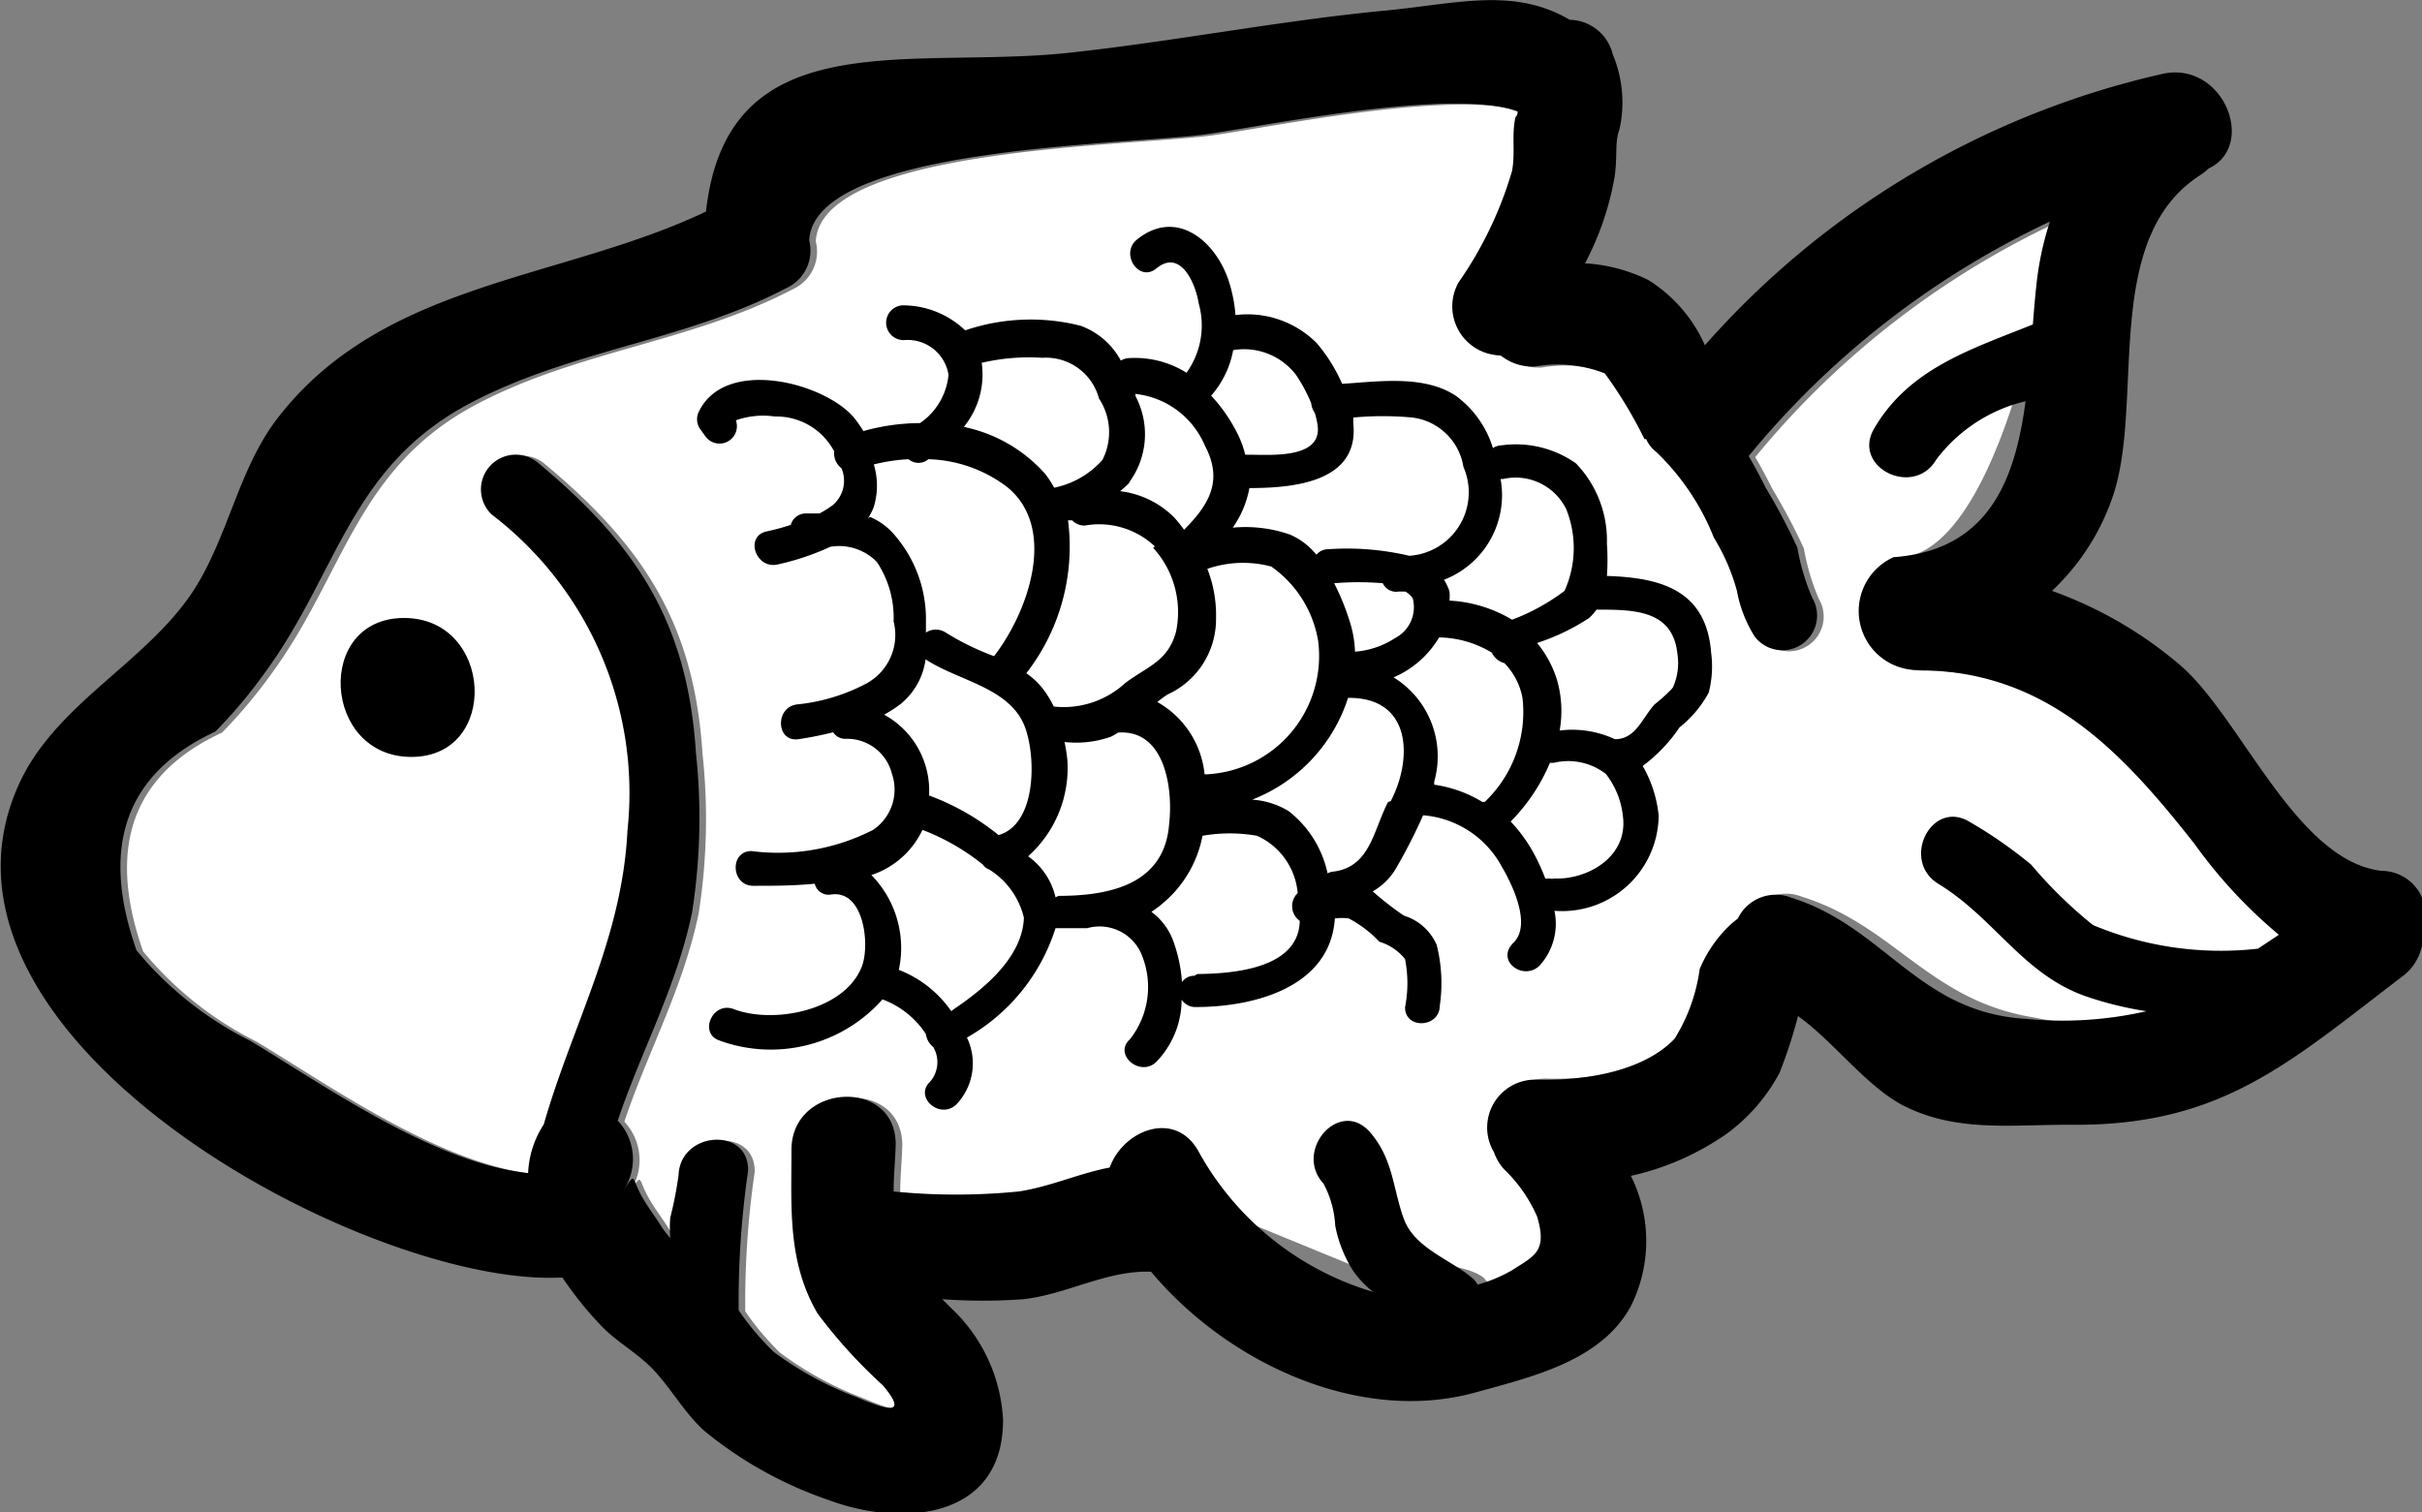<svg id="kalaparvi" xmlns="http://www.w3.org/2000/svg" viewBox="0 0 69.71 43.54"><rect x="0" y="0" width="69.71" height="43.54" fill="#808080" stroke="none"/><defs><style>.cls-1{fill:#fff;}</style></defs><title>kala2</title><path class="cls-1" d="M479.39,468.85c-0.89.17-1.7,0.55-2.62,0.69a18.29,18.29,0,0,1-3.6,0c0-.46.05-0.92,0.06-1.36,0-1.93-3-1.76-3,.16,0,1.66-.12,3.22.75,4.71a14.53,14.53,0,0,0,1.88,2.07c0.84,1-.09.62-0.78,0.33a9.65,9.65,0,0,1-2.37-1.3,7.79,7.79,0,0,1-1-1.19,26.17,26.17,0,0,1,.27-4c0.05-1.29-1.95-1.17-2,.11a11.06,11.06,0,0,1-.24,1.23,4,4,0,0,0,0,.58c-0.1-.12-0.2-0.24-0.29-0.39s-0.33-.47-0.47-0.71c-0.38-.62-0.2-0.85-0.58-0.28a1.62,1.62,0,0,0-.17-2c0.67-2,1.7-3.86,2.14-6a17.58,17.58,0,0,0,.11-4.59c-0.24-3.76-1.72-6-4.56-8.36a1,1,0,0,0-1.32,1.5,10.08,10.08,0,0,1,3.91,9.09c-0.15,3.12-1.58,5.58-2.41,8.47a2.78,2.78,0,0,0-.45,1.4c-2.71-.29-5.84-2.51-8-3.81a10.07,10.07,0,0,1-3.27-2.6q-1.59-4.51,2.27-6.3a14.15,14.15,0,0,0,1.42-1.69c2.1-2.86,2.44-5.9,5.85-7.73,2.93-1.57,6.23-1.81,9.15-3.34a1.19,1.19,0,0,0,.67-1.38c0.14-2.71,9.13-2.74,11.39-3.05,1.63-.22,7.13-1.37,9-0.66,0,0.05,0,.1-0.06.16-0.12.51,0,1-.1,1.55a11,11,0,0,1-1.54,3.21,1.41,1.41,0,0,0,1.21,2.1,1.45,1.45,0,0,0,1,.32,3.68,3.68,0,0,1,2,.2,12.49,12.49,0,0,1,1.14,1.89l0.05,0a0.94,0.94,0,0,0,.29.37,7,7,0,0,1,1.66,2.47,5.9,5.9,0,0,1,.66,1.52,3.74,3.74,0,0,0,.51,1.32,1,1,0,0,0,1.66-1.11,6.47,6.47,0,0,1-.43-1.45,17.67,17.67,0,0,0-.91-1.72c-0.16-.32-0.32-0.62-0.49-0.91a24.9,24.9,0,0,1,8.67-6.75,8.83,8.83,0,0,0-.35,1.51c-0.06.45-1.4,7.94-4.15,8.14a1.7,1.7,0,0,0,.66,3.25c3.72,0,5.88,2.31,8,5a14.09,14.09,0,0,0,2.43,2.62,7.48,7.48,0,0,1-7.18,2.37c-3.07-.47-4.05-2.65-6.75-3.49a1.21,1.21,0,0,0-1.53.6l-0.16.13a3.68,3.68,0,0,0-.94,1.33,5.08,5.08,0,0,1-.72,2c-0.95,1-2.75,1.22-4,1.18a1.38,1.38,0,0,0-1.2,2.09,1.43,1.43,0,0,0,.29.49,4.22,4.22,0,0,1,.95,1.36c0.3,1-.07,1.13-0.71,1.54a4.08,4.08,0,0,1-1,.42,1,1,0,0,0-.12-0.16c-0.64-.56-3.73-0.62-3.46-0.23" transform="translate(-447.26 -435.21)"/><path d="M515.81,460.28c-2.47-.28-4.06-4.44-5.81-5.93a11.81,11.81,0,0,0-3.68-2.13,6.68,6.68,0,0,0,1.79-2.84c0.85-2.74-.35-7.32,2.48-9.13a1.64,1.64,0,0,0,.24-0.19c1.39-.66.43-3.08-1.3-2.73a24.88,24.88,0,0,0-13.2,7.82,4.22,4.22,0,0,0-1.63-1.88,4.78,4.78,0,0,0-1.82-.48,8.37,8.37,0,0,0,.85-2.48c0.09-.59,0-1,0.14-1.37a3.57,3.57,0,0,0-.19-2.16,1.3,1.3,0,0,0-1.24-1c-1.6-.94-3.22-0.47-5.26-0.27-3.07.29-6.1,0.89-9.16,1.22-4.58.49-9.83-.94-10.44,4.57-4.2,2-9.33,2-12.37,6-1.12,1.49-1.39,3.43-2.44,5-1.36,2-3.85,3.16-4.92,5.39-3.47,7.3,9.84,14.53,15.5,14.3h0.1a10.21,10.21,0,0,0,1.09,1.36c0.49,0.52,1.09.81,1.58,1.35s0.86,1.2,1.41,1.7a11.52,11.52,0,0,0,3.6,2c2.07,0.77,5,.57,5-2.31a4.74,4.74,0,0,0-1.47-3.2l-0.28-.28a15.67,15.67,0,0,0,2.34,0c1.25-.14,2.41-0.84,3.67-0.79h0c2.21,2.64,6,4.39,9.32,3.48,1.62-.45,3.63-0.9,4.49-2.49a4.2,4.2,0,0,0,0-3.75,7.73,7.73,0,0,0,2.77-1.22,5.2,5.2,0,0,0,1.51-1.75,13.61,13.61,0,0,0,.53-1.63c1,0.71,1.95,2,3,2.56,1.58,0.82,3.23.55,5,.57,4.2,0,6.12-1.77,9.38-4.26a1.46,1.46,0,0,0,.6-1.33A1.27,1.27,0,0,0,515.81,460.28Zm-3.56,2.24a9.51,9.51,0,0,1-4.75-.68,12.84,12.84,0,0,1-1.78-1.74,12.85,12.85,0,0,0-1.77-1.23c-1.1-.67-2,1.12-0.89,1.79,1.63,1,2.43,2.61,4.26,3.24a10,10,0,0,0,1.72.42,10.91,10.91,0,0,1-3.48.22c-3.1-.19-4.05-2.65-6.75-3.49a1.21,1.21,0,0,0-1.53.6l-0.16.13a3.68,3.68,0,0,0-.94,1.33,5.08,5.08,0,0,1-.72,2c-0.95,1-2.75,1.22-4,1.18a1.38,1.38,0,0,0-1.2,2.09,1.43,1.43,0,0,0,.29.49,4.22,4.22,0,0,1,.95,1.36c0.3,1-.07,1.13-0.71,1.54a4.08,4.08,0,0,1-1,.42,1,1,0,0,0-.12-0.16c-0.64-.56-1.68-0.87-2-1.72s-0.3-1.75-1-2.53c-0.87-.95-2.18.56-1.32,1.5a2.84,2.84,0,0,1,.34,1.21,3.68,3.68,0,0,0,.52,1.31,2.85,2.85,0,0,0,.57.6,8.49,8.49,0,0,1-5-4c-0.66-1.27-2.19-.67-2.58.42-0.89.17-1.7,0.55-2.62,0.69a18.29,18.29,0,0,1-3.6,0c0-.46.05-0.92,0.06-1.36,0-1.93-3-1.76-3,.16,0,1.66-.12,3.22.75,4.71a14.53,14.53,0,0,0,1.88,2.07c0.84,1-.09.62-0.78,0.33a9.65,9.65,0,0,1-2.37-1.3,7.79,7.79,0,0,1-1-1.19,26.17,26.17,0,0,1,.27-4c0.05-1.29-1.95-1.17-2,.11a11.06,11.06,0,0,1-.24,1.23,4,4,0,0,0,0,.58c-0.1-.12-0.2-0.24-0.29-0.39s-0.33-.47-0.47-0.71c-0.38-.62-0.2-0.85-0.58-0.28a1.62,1.62,0,0,0-.17-2c0.67-2,1.7-3.86,2.14-6a17.58,17.58,0,0,0,.11-4.59c-0.24-3.76-1.72-6-4.56-8.36a1,1,0,0,0-1.32,1.5,10.08,10.08,0,0,1,3.91,9.09c-0.15,3.12-1.58,5.58-2.41,8.47a2.78,2.78,0,0,0-.45,1.4c-2.71-.29-5.84-2.51-8-3.81a10.07,10.07,0,0,1-3.27-2.6q-1.59-4.51,2.27-6.3a14.15,14.15,0,0,0,1.42-1.69c2.1-2.86,2.44-5.9,5.85-7.73,2.93-1.57,6.23-1.81,9.15-3.34a1.19,1.19,0,0,0,.67-1.38c0.14-2.71,9.13-2.74,11.39-3.05,1.63-.22,7.13-1.37,9-0.66,0,0.05,0,.1-0.06.16-0.12.51,0,1-.1,1.55a11,11,0,0,1-1.54,3.21,1.41,1.41,0,0,0,1.21,2.1,1.45,1.45,0,0,0,1,.32,3.68,3.68,0,0,1,2,.2,12.49,12.49,0,0,1,1.14,1.89l0.05,0a0.94,0.94,0,0,0,.29.37,7,7,0,0,1,1.66,2.47,5.9,5.9,0,0,1,.66,1.52,3.74,3.74,0,0,0,.51,1.32,1,1,0,0,0,1.66-1.11,6.47,6.47,0,0,1-.43-1.45,17.67,17.67,0,0,0-.91-1.72c-0.16-.32-0.32-0.62-0.49-0.91a24.9,24.9,0,0,1,8.67-6.75,8.83,8.83,0,0,0-.35,1.51c-0.06.45-.1,0.94-0.14,1.45-1.76.71-3.56,1.26-4.57,3-0.65,1.11,1.14,2,1.79.89a4.53,4.53,0,0,1,2.57-1.68c-0.3,2.25-1.05,4.29-3.8,4.49a1.7,1.7,0,0,0,.66,3.25c3.72,0,5.88,2.31,8,5a14.09,14.09,0,0,0,2.43,2.62Z" transform="translate(-447.26 -435.21)"/><path d="M496.51,454c-0.14-1.83-1.49-2.16-3-2.21a6.52,6.52,0,0,0,0-.93,3.2,3.2,0,0,0-.89-2.31,3,3,0,0,0-2.14-.52,0.45,0.45,0,0,0-.25.08,2.93,2.93,0,0,0-1.06-1.5c-0.91-.61-2.2-0.42-3.28-0.35a4.74,4.74,0,0,0-.73-1.17,2.81,2.81,0,0,0-2.34-.81,4.3,4.3,0,0,0-.2-1c-0.39-1.16-1.52-2.08-2.64-1.17-0.49.4,0.06,1.24,0.56,0.83,0.7-.58,1.13.43,1.22,1a2.33,2.33,0,0,1-.35,2,2.8,2.8,0,0,0-1.67-.42,0.5,0.5,0,0,0-.22.07,2.16,2.16,0,0,0-1.15-1,5.86,5.86,0,0,0-3.33.13,2.6,2.6,0,0,0-1.8-.72,0.5,0.5,0,0,0,.05,1,1.19,1.19,0,0,1,1.27,1,1.9,1.9,0,0,1-.82,1.39,6.09,6.09,0,0,0-1.63.23,3.48,3.48,0,0,0-.29-0.41c-0.88-1-3.66-1.7-4.43-.18a0.5,0.5,0,0,0,0,.5l0.18,0.25a0.5,0.5,0,0,0,.87-0.47,2.35,2.35,0,0,1,1.12-.11,1.88,1.88,0,0,1,1.54.74,2.55,2.55,0,0,1,.17.26,0.54,0.54,0,0,0,.21.49,0.92,0.92,0,0,1-.25,1.06,3,3,0,0,1-.38.24l-0.39,0a0.45,0.45,0,0,0-.44.33c-0.24.08-.47,0.14-0.7,0.19-0.63.14-.31,1.09,0.32,0.95a7.37,7.37,0,0,0,1.52-.51,1.52,1.52,0,0,1,1.34.44,2.91,2.91,0,0,1,.48,1.71,1.59,1.59,0,0,1-.79,1.79,5.42,5.42,0,0,1-2,.6c-0.63.09-.59,1.09,0.05,1a10.17,10.17,0,0,0,1-.2,0.42,0.42,0,0,0,.33.19,1.33,1.33,0,0,1,1.36,1,1.4,1.4,0,0,1-.54,1.62,6,6,0,0,1-3.5.61c-0.64,0-.59,1,0.05,1s1.14,0,1.77-.06a0.41,0.41,0,0,0,.48.31c0.94-.13,1.11,1.45.88,2.06-0.48,1.28-2.54,1.68-3.69,1.24-0.6-.23-1,0.66-0.45.89a4.3,4.3,0,0,0,4.73-1.17,2.55,2.55,0,0,1,1.25,1,0.56,0.56,0,0,0,.21.37,0.86,0.86,0,0,1-.09,1c-0.47.44,0.28,1.1,0.75,0.66a1.71,1.71,0,0,0,.31-1.93,5.55,5.55,0,0,0,2.55-3.15h0.39l0.52,0a1.31,1.31,0,0,1,1.58.79,2.43,2.43,0,0,1-.35,2.41c-0.48.43,0.28,1.09,0.75,0.66a2.59,2.59,0,0,0,.74-1.8,0.47,0.47,0,0,0,.41.21c1.68,0,3.87-.57,4-2.55a1.55,1.55,0,0,1,.4,0,3.32,3.32,0,0,1,.88.67,1.49,1.49,0,0,1,.74.5,3.6,3.6,0,0,1,0,1.39c0,0.64,1,.59,1-0.05a4.48,4.48,0,0,0-.09-1.75,1.51,1.51,0,0,0-.94-0.84,8.36,8.36,0,0,1-.9-0.7,1.81,1.81,0,0,0,.68-0.68,15.64,15.64,0,0,0,.77-1.51h0a2.83,2.83,0,0,1,2.26,1.47c0.31,0.53.87,1.68,0.34,2.2s0.29,1.11.75,0.66a1.79,1.79,0,0,0,.43-1.58,2.78,2.78,0,0,0,3-2.74,3.57,3.57,0,0,0-.46-1.43,4.53,4.53,0,0,0,1.06-1.11,3.27,3.27,0,0,0,.84-1A3,3,0,0,0,496.51,454Zm-6.06-5h0.07a1.62,1.62,0,0,1,1.82.87,3,3,0,0,1-.05,2.35,6,6,0,0,1-1.51.83,3.89,3.89,0,0,0-1.8-.55,1.76,1.76,0,0,0,0-.26,1.36,1.36,0,0,0-.16-0.34A2.61,2.61,0,0,0,490.45,449Zm-4.24-1.6c0-.05,0-0.11,0-0.17a9.15,9.15,0,0,1,1.7,0,1.7,1.7,0,0,1,1.47,1.42,1.83,1.83,0,0,1-1.56,2.56,7.79,7.79,0,0,0-2.32-.19,0.44,0.44,0,0,0-.35.16,2,2,0,0,0-.76-0.58,3.9,3.9,0,0,0-1.65-.2,2.86,2.86,0,0,0,.48-1.14l0.09,0C484.51,449.25,486.39,449.08,486.21,447.39Zm1.17,6.2a2.44,2.44,0,0,1-1.12.37,3.25,3.25,0,0,0-.11-0.73,6.94,6.94,0,0,0-.49-1.24,8.39,8.39,0,0,1,1.4,0,0.42,0.42,0,0,0,.45.24l0.2,0a0.69,0.69,0,0,1,.21.19A1,1,0,0,1,487.39,453.59Zm-5.41-2a3.14,3.14,0,0,1,1.88-.08,3.27,3.27,0,0,1,1.35,2.15A3.41,3.41,0,0,1,482,457.5l-0.07,0a2.69,2.69,0,0,0-1.36-2.08,2.81,2.81,0,0,1,.3-0.22,2.38,2.38,0,0,0,1.39-2.18A3.67,3.67,0,0,0,482,451.56Zm0.78-6.31a1.88,1.88,0,0,1,1.81.71,4.49,4.49,0,0,1,.44.82,0.55,0.55,0,0,0,.1.27,2.37,2.37,0,0,1,.08.34c0.16,1-1.33.87-2,.87l-0.08,0a2.92,2.92,0,0,0-.19-0.54,4.66,4.66,0,0,0-.79-1.16A2.73,2.73,0,0,0,482.76,445.25Zm-3,3.82a2.34,2.34,0,0,0,.19-2.5l0-.06a2.46,2.46,0,0,1,2,1.49c0.53,1,.13,1.69-0.6,2.42v0a4,4,0,0,0-.3-0.37,2.65,2.65,0,0,0-1.54-.74A3.16,3.16,0,0,0,479.8,449.07Zm0.7,1.87a2.75,2.75,0,0,1,.66,2.41c-0.23.86-.82,1-1.46,1.48a2.62,2.62,0,0,1-2.06.68,2.89,2.89,0,0,0-.36-0.57,2.34,2.34,0,0,0-.43-0.39,5.94,5.94,0,0,0,1.2-4.4l0.12,0a0.49,0.49,0,0,0,.36.15A2.34,2.34,0,0,1,480.5,450.94Zm-5-5.31a6,6,0,0,1,1.81-.16,1.58,1.58,0,0,1,1.63,1.17,1.76,1.76,0,0,1,.1,1.77,2.53,2.53,0,0,1-1.39.8,2.77,2.77,0,0,0-.26-0.4A4.28,4.28,0,0,0,475,447.5,2.38,2.38,0,0,0,475.51,445.62Zm-3.21,4.46a1.47,1.47,0,0,0,.17-0.33,2.1,2.1,0,0,0,0-1.22,5.22,5.22,0,0,1,1-.15,0.44,0.44,0,0,0,.57,0l0,0a3.91,3.91,0,0,1,2.28.81c1.45,1.2.58,3.61-.39,4.86a7.67,7.67,0,0,1-1.39-.68,0.52,0.52,0,0,0-.57,0c0-.1,0-0.2,0-0.3a3.7,3.7,0,0,0-.87-2.47A1.9,1.9,0,0,0,472.3,450.09Zm0.4,5.69a3.77,3.77,0,0,0,.55-0.35,2,2,0,0,0,.71-1.28c0.9,0.6,2.32.79,2.81,1.83,0.37,0.79.44,2.9-.71,3.23a7,7,0,0,0-2-1.14A2.49,2.49,0,0,0,472.7,455.78Zm2,8.5a3.28,3.28,0,0,0-1.51-1.19,3,3,0,0,0-.79-2.73,2.48,2.48,0,0,0,1.47-1.3,6.44,6.44,0,0,1,1.74,1,0.36,0.36,0,0,0,.18.14,2.25,2.25,0,0,1,1,1.39C476.69,462.74,475.64,463.64,474.7,464.27Zm3-3.28a2,2,0,0,0-.79-1.18,3.4,3.4,0,0,0,1.13-2.78,5,5,0,0,0-.08-0.51,3,3,0,0,0,1.33-.15,1.82,1.82,0,0,0,.21-0.12h0c1.34-.1,1.59,1.59,1.47,2.63C480.78,460.67,479.2,461,477.73,461Zm4,2.26a0.43,0.43,0,0,0-.36.18,4.32,4.32,0,0,0-.24-1.15,1.82,1.82,0,0,0-.64-0.87,3.17,3.17,0,0,0,.32-0.24,3.34,3.34,0,0,0,1.15-1.95,4.55,4.55,0,0,1,1.57,0,2,2,0,0,1,1.17,1.65,0.52,0.52,0,0,0,.06.8C484.64,463.07,482.83,463.24,481.72,463.25Zm5.57-5c-0.42.8-.51,1.87-1.57,2a0.51,0.51,0,0,0-.17.05,3.09,3.09,0,0,0-1.12-1.79,2.32,2.32,0,0,0-1.05-.33,4.68,4.68,0,0,0,2.76-2.93C487.9,455.28,487.92,457.06,487.29,458.27Zm2.72,0a3.62,3.62,0,0,0-1.39-.5l0-.09a2.67,2.67,0,0,0-1.17-3,2.8,2.8,0,0,0,1.31-1.15,3,3,0,0,1,1.52.44,0.55,0.55,0,0,0,.36.3,1.94,1.94,0,0,1,.52,1A3.57,3.57,0,0,1,490,458.29Zm2,2.21a0.47,0.47,0,0,0-.19,0,6,6,0,0,0-.29-0.65,4.35,4.35,0,0,0-.71-1,5.35,5.35,0,0,0,1.13-1.69l0.11,0a1.77,1.77,0,0,1,1.5.32,2.38,2.38,0,0,1,.49,1.21C494.13,459.89,492.93,460.54,492,460.5Zm3.43-5.45a5.09,5.09,0,0,1-.48.43c-0.36.4-.54,1-1.14,1a2.91,2.91,0,0,0-1.59-.25,3.23,3.23,0,0,0-.06-1.4,3.06,3.06,0,0,0-.59-1.12A6.29,6.29,0,0,0,493,453a1.62,1.62,0,0,0,.21-0.24c1.07,0,2.2,0,2.33,1.28A1.71,1.71,0,0,1,495.41,455Z" transform="translate(-447.26 -435.21)"/><path d="M458.89,453c-2.58,0-2.35,4,.21,4S461.46,453,458.89,453Z" transform="translate(-447.26 -435.21)"/></svg>